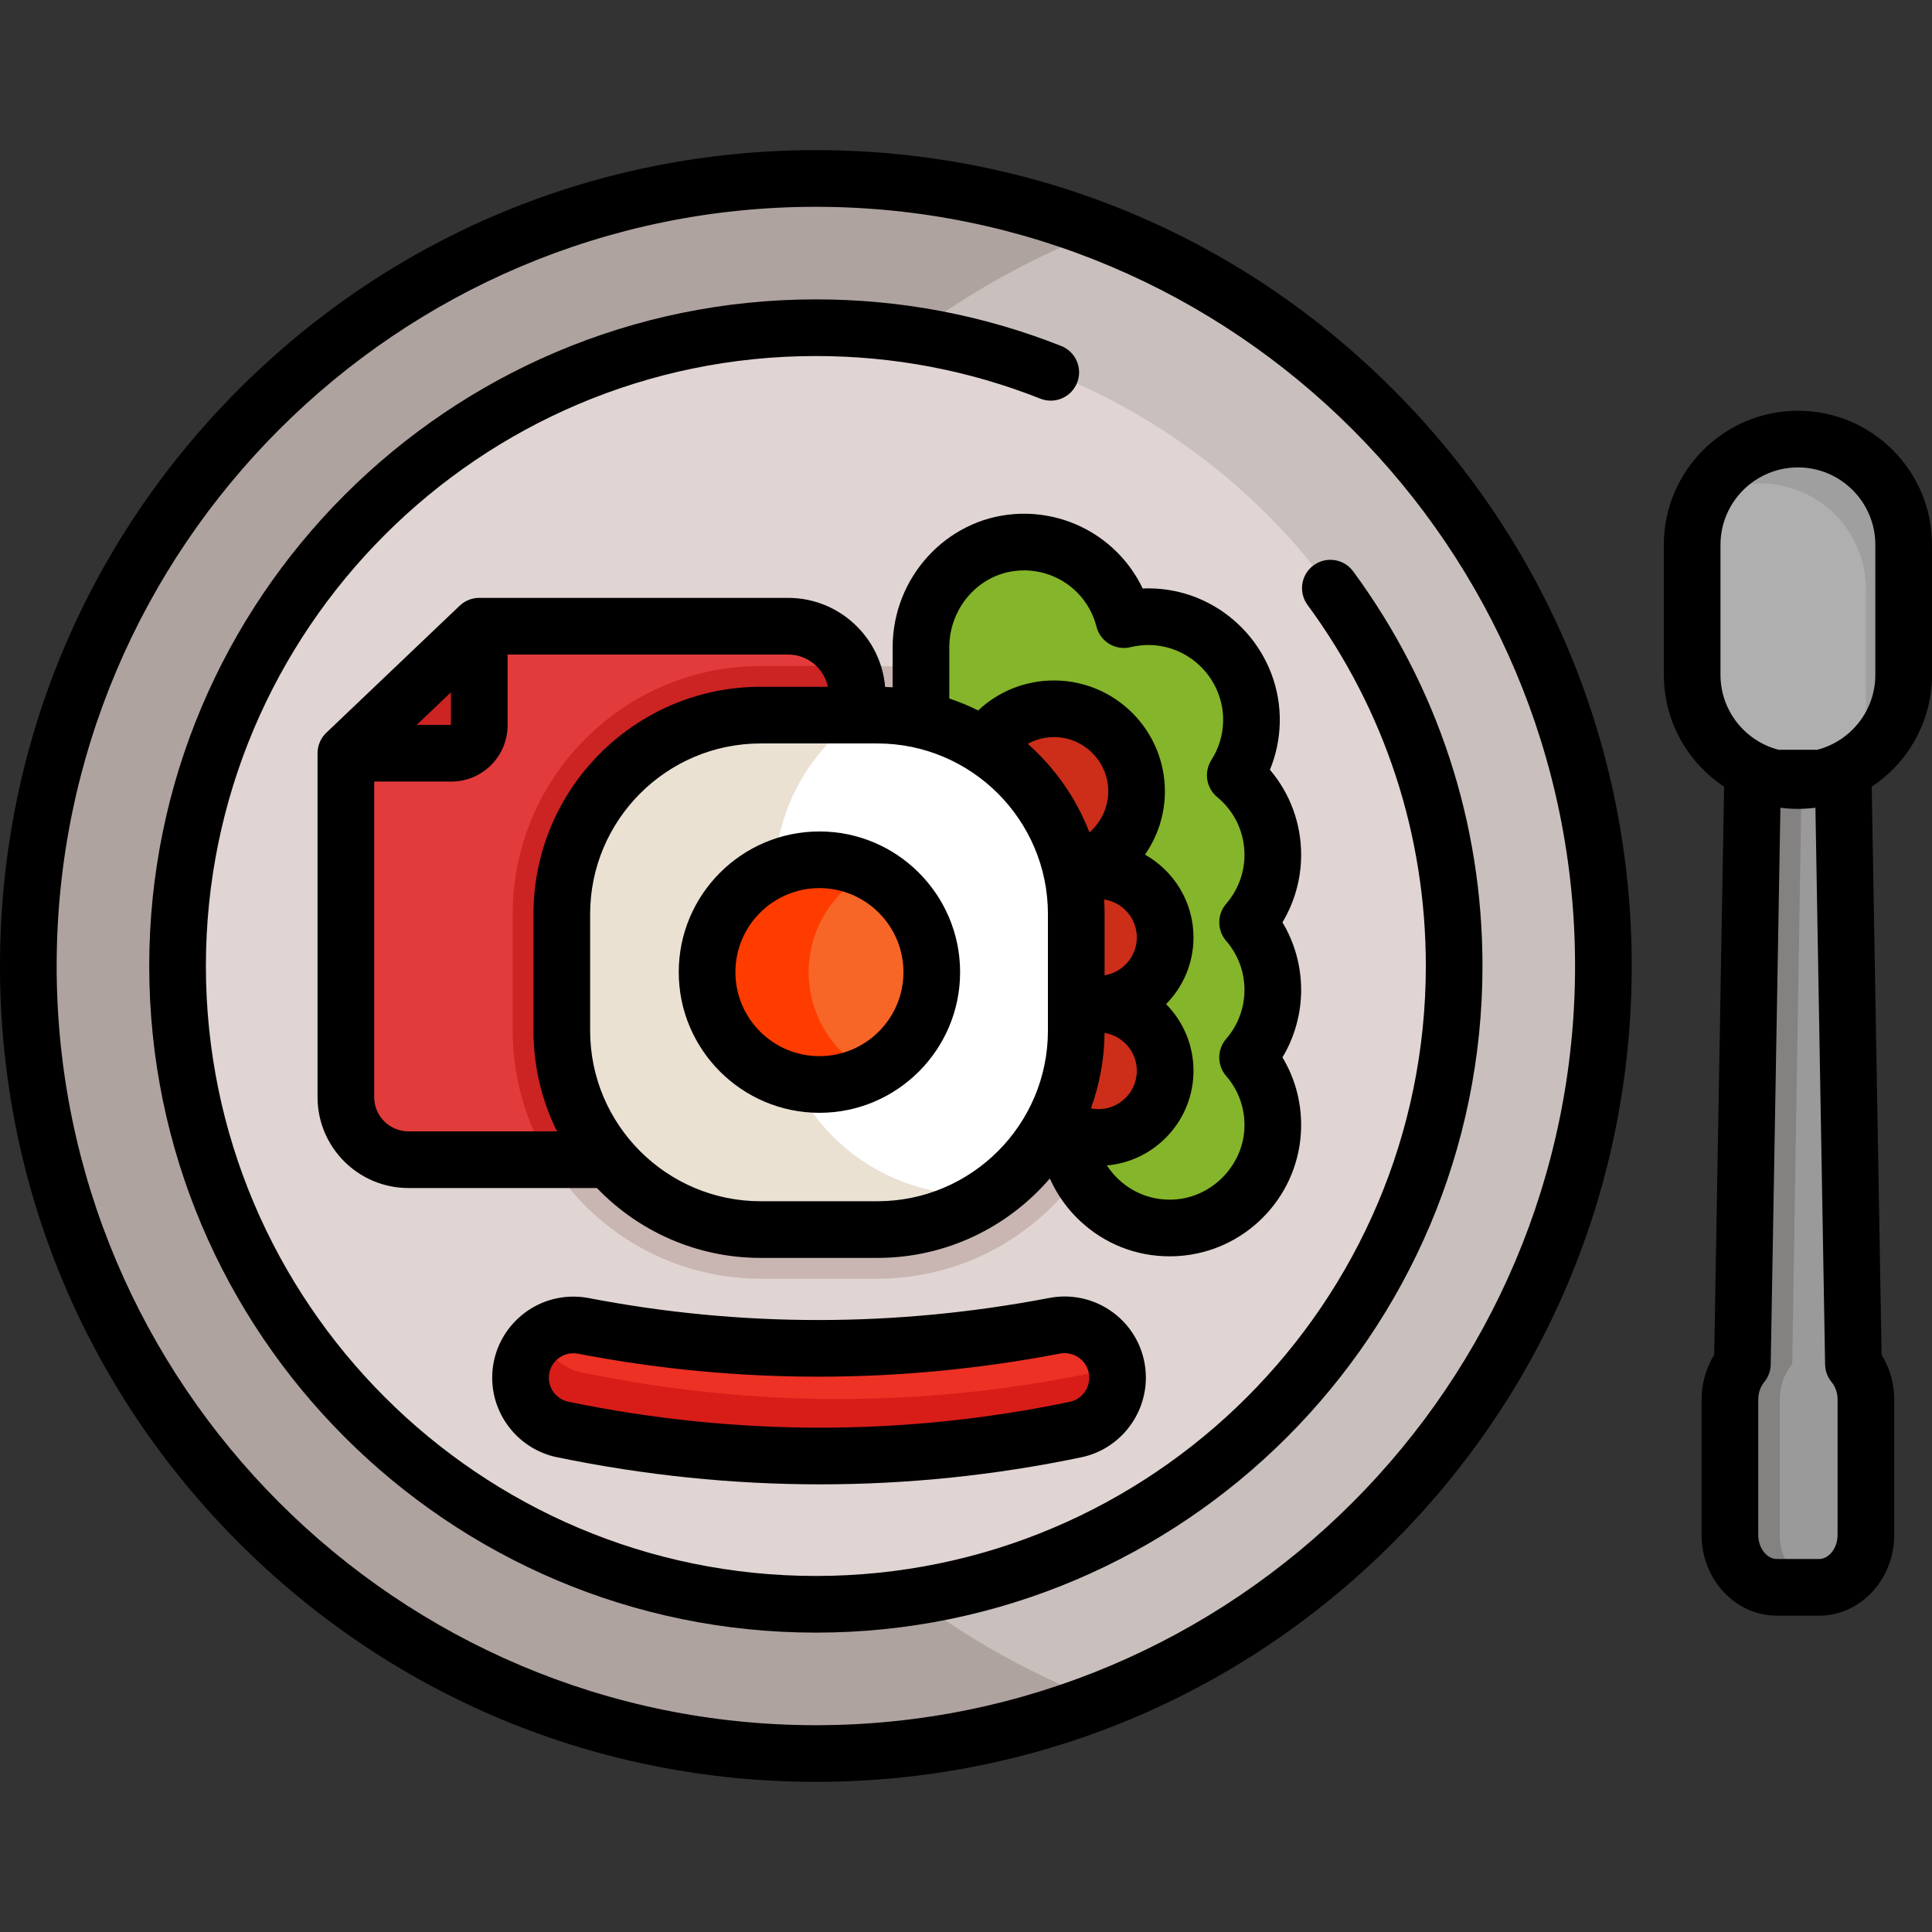 <?xml version="1.0" encoding="iso-8859-1"?>
<!-- Generator: Adobe Illustrator 19.0.0, SVG Export Plug-In . SVG Version: 6.00 Build 0)  -->
<svg version="1.1" id="Capa_1" xmlns="http://www.w3.org/2000/svg" xmlns:xlink="http://www.w3.org/1999/xlink" x="0px" y="0px"
	 viewBox="0 0 512 512" style="enable-background:new 0 0 512 512;" xml:space="preserve">
<rect x="0" y="0" width="512" height="512" fill="#333333" stroke="none"/>
<circle style="fill:#C9C0BD;" cx="216.211" cy="256" r="208.704"/>
<path style="fill:#AFA3A0;" d="M157.934,256c0-88.465,55.048-164.071,132.755-194.447c-23.538-9.2-49.152-14.257-75.949-14.257
	C99.477,47.296,6.036,140.737,6.036,256S99.477,464.704,214.74,464.704c26.797,0,52.411-5.057,75.949-14.257
	C212.982,420.071,157.934,344.465,157.934,256z"/>
<circle style="fill:#E0D5D3;" cx="216.211" cy="256" r="169.155"/>
<path style="fill:#C9B5B1;" d="M201.597,338.861c-36.24,0-65.724-29.479-65.724-65.714v-30.92c0-36.24,29.484-65.724,65.724-65.724
	h30.91c36.24,0,65.724,29.484,65.724,65.724v30.92c0,36.235-29.484,65.714-65.724,65.714H201.597z"/>
<path style="fill:#85B52A;" d="M337.309,226.531c0,6.847-2.522,13.103-6.687,17.897c4.164,4.795,6.687,11.051,6.687,17.897
	c0,6.847-2.522,13.103-6.687,17.897c4.164,4.795,6.687,11.041,6.687,17.887c0,15.085-12.232,27.317-27.317,27.317
	c-15.085,0-27.307-12.232-27.307-27.317h-35.755l-2.863-108.596v-18.548c0-15.085,12.232-27.317,27.317-27.317
	c12.752,0,23.463,8.749,26.466,20.56c2.082-0.5,4.254-0.781,6.496-0.781c15.085,0,27.307,12.232,27.307,27.317
	c0,5.415-1.582,10.46-4.294,14.704C333.436,210.456,337.309,218.043,337.309,226.531z"/>
<g>
	<path style="fill:#CC2E19;" d="M291.104,266.1c9.77,0,17.677,7.908,17.677,17.667c0,9.76-7.908,17.677-17.677,17.677
		c-9.76,0-17.667-7.918-17.667-17.677C273.437,274.008,281.345,266.1,291.104,266.1z"/>
	<path style="fill:#CC2E19;" d="M291.104,230.755c9.77,0,17.677,7.908,17.677,17.667s-7.908,17.677-17.677,17.677
		c-9.76,0-17.667-7.918-17.667-17.677S281.345,230.755,291.104,230.755z"/>
	<path style="fill:#CC2E19;" d="M279.323,187.833c12.092,0,21.881,9.8,21.881,21.881c0,12.082-9.79,21.881-21.881,21.881
		c-12.082,0-21.871-9.8-21.871-21.881C257.451,197.633,267.241,187.833,279.323,187.833z"/>
</g>
<path style="fill:#E23B3B;" d="M227.152,184.24v123.09H108.236c-9.149,0-16.576-7.417-16.576-16.576v-91.139l35.345-33.663h81.86
	C218.964,165.952,227.152,174.14,227.152,184.24z"/>
<g>
	<path style="fill:#CC2323;" d="M127.007,165.952h-0.003L91.66,199.615v0.001h22.62c7.03,0,12.727-5.699,12.727-12.728
		C127.007,186.888,127.007,165.952,127.007,165.952z"/>
	<path style="fill:#CC2323;" d="M135.873,242.227v30.92c0,12.512,3.518,24.218,9.614,34.183h81.665V184.24
		c0-2.77-0.634-5.385-1.736-7.738h-23.819C165.356,176.502,135.873,205.986,135.873,242.227z"/>
</g>
<path style="fill:#FFFFFF;" d="M285.219,242.227v30.92c0,29.108-23.593,52.701-52.711,52.701h-30.91
	c-29.108,0-52.711-23.593-52.711-52.701v-30.92c0-29.108,23.603-52.711,52.711-52.711h30.91
	C261.625,189.515,285.219,213.118,285.219,242.227z"/>
<path style="fill:#EAE1D3;" d="M257.982,316.594c-29.108,0-52.711-23.593-52.711-52.701v-30.92c0-18.038,9.069-33.954,22.888-43.457
	h-26.562c-29.108,0-52.711,23.603-52.711,52.711v30.92c0,29.108,23.603,52.701,52.711,52.701h30.91
	c11.077,0,21.349-3.421,29.832-9.254H257.982z"/>
<path style="fill:#F76626;" d="M217.162,227.853c16.436,0,29.769,13.333,29.769,29.779s-13.333,29.769-29.769,29.769
	c-16.446,0-29.779-13.323-29.779-29.769S200.716,227.853,217.162,227.853z"/>
<path style="fill:#FF3C00;" d="M214.294,257.632c0-11.601,6.638-21.645,16.32-26.561c-4.042-2.053-8.61-3.218-13.452-3.218
	c-16.446,0-29.779,13.333-29.779,29.779s13.333,29.769,29.779,29.769c4.842,0,9.41-1.164,13.452-3.215
	C220.933,279.273,214.294,269.233,214.294,257.632z"/>
<path style="fill:#ED3124;" d="M296.159,365.087v0.06c0,6.626-4.645,12.352-11.131,13.703c-44.574,9.299-89.848,9.489-135.903-0.02
	c-6.506-1.341-11.181-7.077-11.181-13.713c0-7.888,6.446-13.994,14.004-13.994c0.891,0,1.792,0.08,2.703,0.26
	c41.721,8.028,83.331,7.908,124.822-0.04C288.121,349.691,296.159,356.268,296.159,365.087z"/>
<path style="fill:#D81D19;" d="M289.983,363.71c-44.574,9.299-89.848,9.489-135.903-0.02c-5.146-1.061-9.135-4.875-10.583-9.706
	c-3.34,2.529-5.552,6.52-5.552,11.132c0,6.636,4.675,12.372,11.181,13.713c46.055,9.509,91.329,9.319,135.903,0.02
	c6.486-1.351,11.131-7.077,11.131-13.703v-0.06c0-1.376-0.216-2.689-0.58-3.933C293.967,362.381,292.072,363.275,289.983,363.71z"/>
<path style="fill:#9B9A9A;" d="M494.483,370.882v35.895c0,7.667-5.575,13.884-12.442,13.884H470.89
	c-6.867,0-12.442-6.216-12.442-13.884v-35.895c0-3.634,1.261-6.927,3.303-9.399l2.703-167.293h24.023l2.703,167.293
	C493.222,363.955,494.483,367.249,494.483,370.882z"/>
<path style="fill:#848181;" d="M471.652,406.777v-35.895c0-3.634,1.261-6.927,3.303-9.399l2.703-167.293h-13.204l-2.703,167.293
	c-2.042,2.472-3.303,5.766-3.303,9.399v35.895c0,7.667,5.575,13.884,12.442,13.884h11.151c0.346,0,0.687-0.027,1.026-0.058
	C476.681,420.019,471.652,414.058,471.652,406.777z"/>
<path style="fill:#AFAFAF;" d="M504.493,144.391v34.434c0,15.485-12.552,28.027-28.027,28.027s-28.027-12.542-28.027-28.027v-34.434
	c0-15.475,12.552-28.027,28.027-28.027c7.738,0,14.744,3.143,19.819,8.208C501.35,129.647,504.493,136.653,504.493,144.391z"/>
<path style="fill:#A09F9F;" d="M496.285,124.572c-5.075-5.065-12.082-8.208-19.819-8.208c-11.345,0-21.112,6.75-25.521,16.448
	c4.442-2.959,9.775-4.687,15.511-4.687c7.738,0,14.744,3.143,19.819,8.208c5.065,5.075,8.208,12.082,8.208,19.819v34.434
	c0,4.132-0.901,8.051-2.505,11.581c7.542-5.022,12.515-13.598,12.515-23.343v-34.434
	C504.493,136.653,501.35,129.647,496.285,124.572z"/>
<path d="M217.162,220.345c-20.56,0-37.286,16.726-37.286,37.286c0,20.554,16.726,37.276,37.286,37.276
	c20.554,0,37.276-16.722,37.276-37.276C254.438,237.072,237.716,220.345,217.162,220.345z M217.162,279.893
	c-12.281,0-22.272-9.987-22.272-22.262c0-12.281,9.991-22.272,22.272-22.272c12.275,0,22.262,9.991,22.262,22.272
	C239.424,269.907,229.437,279.893,217.162,279.893z"/>
<path d="M216.211,39.789c-57.751,0-112.046,22.49-152.883,63.328S0,198.249,0,256s22.49,112.046,63.328,152.883
	s95.132,63.328,152.883,63.328s112.046-22.49,152.883-63.328S432.422,313.751,432.422,256s-22.49-112.046-63.328-152.883
	S273.963,39.789,216.211,39.789z M216.211,457.196c-110.94,0-201.196-90.256-201.196-201.196S105.271,54.804,216.211,54.804
	S417.408,145.06,417.408,256S327.151,457.196,216.211,457.196z"/>
<path d="M348.108,149.816c-3.339,2.457-4.056,7.156-1.599,10.496c20.51,27.879,31.351,60.967,31.351,95.687
	c0,89.133-72.515,161.648-161.648,161.648S54.563,345.133,54.563,256S127.078,94.352,216.211,94.352
	c20.546,0,40.561,3.801,59.489,11.296c3.853,1.526,8.217-0.36,9.744-4.216c1.526-3.855-0.36-8.217-4.216-9.744
	c-20.695-8.196-42.57-12.351-65.016-12.351c-97.412,0-176.663,79.25-176.663,176.663s79.25,176.663,176.663,176.663
	S392.874,353.412,392.874,256c0-37.944-11.851-74.109-34.27-104.584C356.146,148.076,351.447,147.36,348.108,149.816z"/>
<path d="M278.061,343.97c-40.636,7.785-81.68,7.799-121.952,0.049c-1.352-0.267-2.753-0.403-4.161-0.403
	c-11.862,0-21.511,9.645-21.511,21.501c0,10.156,7.222,19.016,17.17,21.066c23.198,4.79,46.49,7.184,69.717,7.184
	c23.199,0,46.333-2.389,69.235-7.167c9.913-2.065,17.107-10.92,17.107-21.113c0-6.427-2.839-12.461-7.789-16.555
	C290.906,344.419,284.412,342.757,278.061,343.97z M283.497,371.501c0,0-0.001,0-0.002,0c-43.812,9.141-88.509,9.133-132.854-0.024
	c-3.007-0.62-5.189-3.295-5.189-6.36c0-3.577,2.914-6.486,6.496-6.486c0.438,0,0.845,0.039,1.284,0.125
	c42.189,8.118,85.138,8.106,127.649-0.038c1.941-0.369,3.916,0.135,5.427,1.384c0.876,0.724,2.343,2.334,2.343,5.045
	C288.652,368.206,286.484,370.878,283.497,371.501z"/>
<path d="M268.705,136.244c-18.025,1.358-32.144,16.861-32.144,35.294v10.605c-0.662-0.044-1.327-0.078-1.995-0.1
	c-1.118-13.199-12.219-23.598-25.702-23.598h-81.86c-1.928,0-3.782,0.742-5.177,2.071L86.482,194.18
	c-1.487,1.417-2.33,3.381-2.33,5.436v91.139c0,13.28,10.804,24.084,24.084,24.084h49.954c10.965,11.408,26.371,18.518,43.407,18.518
	h30.91c18.264,0,34.655-8.172,45.708-21.051c1.875,4.201,4.575,8.036,7.985,11.229c6.523,6.111,14.884,9.403,23.756,9.403
	c0.783,0,1.572-0.026,2.362-0.078c17.393-1.137,31.334-15.115,32.428-32.512c0.45-7.154-1.263-14.121-4.88-20.13
	c3.22-5.373,4.951-11.552,4.951-17.891c0-6.341-1.732-12.523-4.955-17.897c3.222-5.374,4.955-11.555,4.955-17.897
	c0-8.353-2.96-16.294-8.272-22.536c1.621-3.939,2.51-8.159,2.608-12.453c0.409-18.148-13.434-33.724-31.517-35.463
	c-1.601-0.154-3.209-0.195-4.818-0.123C296.741,143.18,283.326,135.149,268.705,136.244z M119.5,183.466v8.642h-9.074L119.5,183.466
	z M108.236,299.823c-5.001,0-9.069-4.068-9.069-9.069v-83.631h20.44c8.22,0,14.909-6.688,14.909-14.908v-18.756h74.35
	c5.179,0,9.516,3.672,10.547,8.548h-17.815c-33.204,0-60.219,27.014-60.219,60.219v30.92c0,9.573,2.246,18.631,6.239,26.676H108.236
	z M232.507,318.341h-30.91c-24.925,0-45.204-20.274-45.204-45.194v-30.92c0-24.925,20.278-45.204,45.204-45.204h30.91
	c24.925,0,45.204,20.279,45.204,45.204v30.92C277.711,298.066,257.432,318.341,232.507,318.341z M289.098,293.738
	c2.282-6.252,3.556-12.985,3.625-20.002c4.842,0.777,8.551,4.979,8.551,10.031c0,5.607-4.562,10.17-10.17,10.17
	C290.428,293.937,289.755,293.87,289.098,293.738z M292.726,258.462v-16.236c0-1.294-0.041-2.58-0.122-3.854
	c4.9,0.727,8.67,4.956,8.67,10.05C301.274,253.479,297.566,257.684,292.726,258.462z M288.709,220.595
	c-3.509-9.089-9.164-17.119-16.338-23.468c2.096-1.161,4.474-1.787,6.952-1.787c7.926,0,14.374,6.448,14.374,14.374
	C293.697,213.975,291.794,217.92,288.709,220.595z M290.576,166.06c1.012,3.981,5.033,6.411,9.03,5.449
	c2.206-0.53,4.423-0.692,6.593-0.483c10.294,0.989,18.176,9.852,17.943,20.178c-0.082,3.624-1.156,7.152-3.107,10.204
	c-2.045,3.199-1.378,7.423,1.553,9.838c4.585,3.777,7.215,9.348,7.215,15.286c0,4.768-1.722,9.375-4.848,12.975
	c-2.452,2.824-2.452,7.022,0,9.846c3.126,3.6,4.848,8.207,4.848,12.975c0,4.768-1.722,9.376-4.848,12.975
	c-2.452,2.824-2.452,7.022,0,9.846c3.429,3.949,5.136,9.012,4.806,14.258c-0.612,9.723-8.703,17.836-18.422,18.472
	c-5.562,0.36-10.839-1.52-14.875-5.3c-1.205-1.129-2.249-2.378-3.121-3.723c12.843-1.136,22.945-11.954,22.945-25.085
	c0-6.879-2.774-13.121-7.262-17.669c4.488-4.55,7.262-10.795,7.262-17.675c0-9.407-5.189-17.626-12.857-21.946
	c3.347-4.814,5.279-10.628,5.279-16.761c0-16.205-13.184-29.389-29.389-29.389c-7.568,0-14.683,2.851-20.093,7.942
	c-2.461-1.223-5.017-2.283-7.653-3.166V171.54c0-10.624,8.02-19.55,18.258-20.322C279.485,150.486,288.202,156.732,290.576,166.06z"
	/>
<path d="M512,178.825v-34.434c0-9.48-3.694-18.402-10.412-25.133c-6.721-6.708-15.642-10.402-25.123-10.402
	c-19.594,0-35.535,15.941-35.535,35.535v34.434c0,12.372,6.356,23.288,15.975,29.654l-2.621,150.56
	c-2.171,3.495-3.344,7.608-3.344,11.845v35.895c0,11.796,8.949,21.391,19.949,21.391h11.151c11.001,0,19.949-9.595,19.949-21.391
	v-35.895c0-4.236-1.173-8.349-3.344-11.845l-2.621-150.56C505.644,202.112,512,191.197,512,178.825z M483.673,361.613
	c0.03,1.7,0.636,3.339,1.718,4.651c1.022,1.237,1.585,2.878,1.585,4.619v35.895c0,3.456-2.26,6.376-4.935,6.376H470.89
	c-2.675,0-4.935-2.92-4.935-6.376v-35.895c0-1.742,0.563-3.381,1.585-4.619c1.083-1.311,1.689-2.95,1.718-4.651l2.569-147.556
	c1.518,0.199,3.068,0.302,4.64,0.302s3.121-0.103,4.64-0.302L483.673,361.613z M496.985,178.825c0,9.542-6.547,17.584-15.385,19.869
	h-10.27c-8.838-2.285-15.385-10.327-15.385-19.869v-34.434c0-11.315,9.205-20.52,20.52-20.52c5.474,0,10.63,2.136,14.505,6.005
	c3.879,3.886,6.015,9.041,6.015,14.515V178.825z"/>
<g>
</g>
<g>
</g>
<g>
</g>
<g>
</g>
<g>
</g>
<g>
</g>
<g>
</g>
<g>
</g>
<g>
</g>
<g>
</g>
<g>
</g>
<g>
</g>
<g>
</g>
<g>
</g>
<g>
</g>
</svg>
